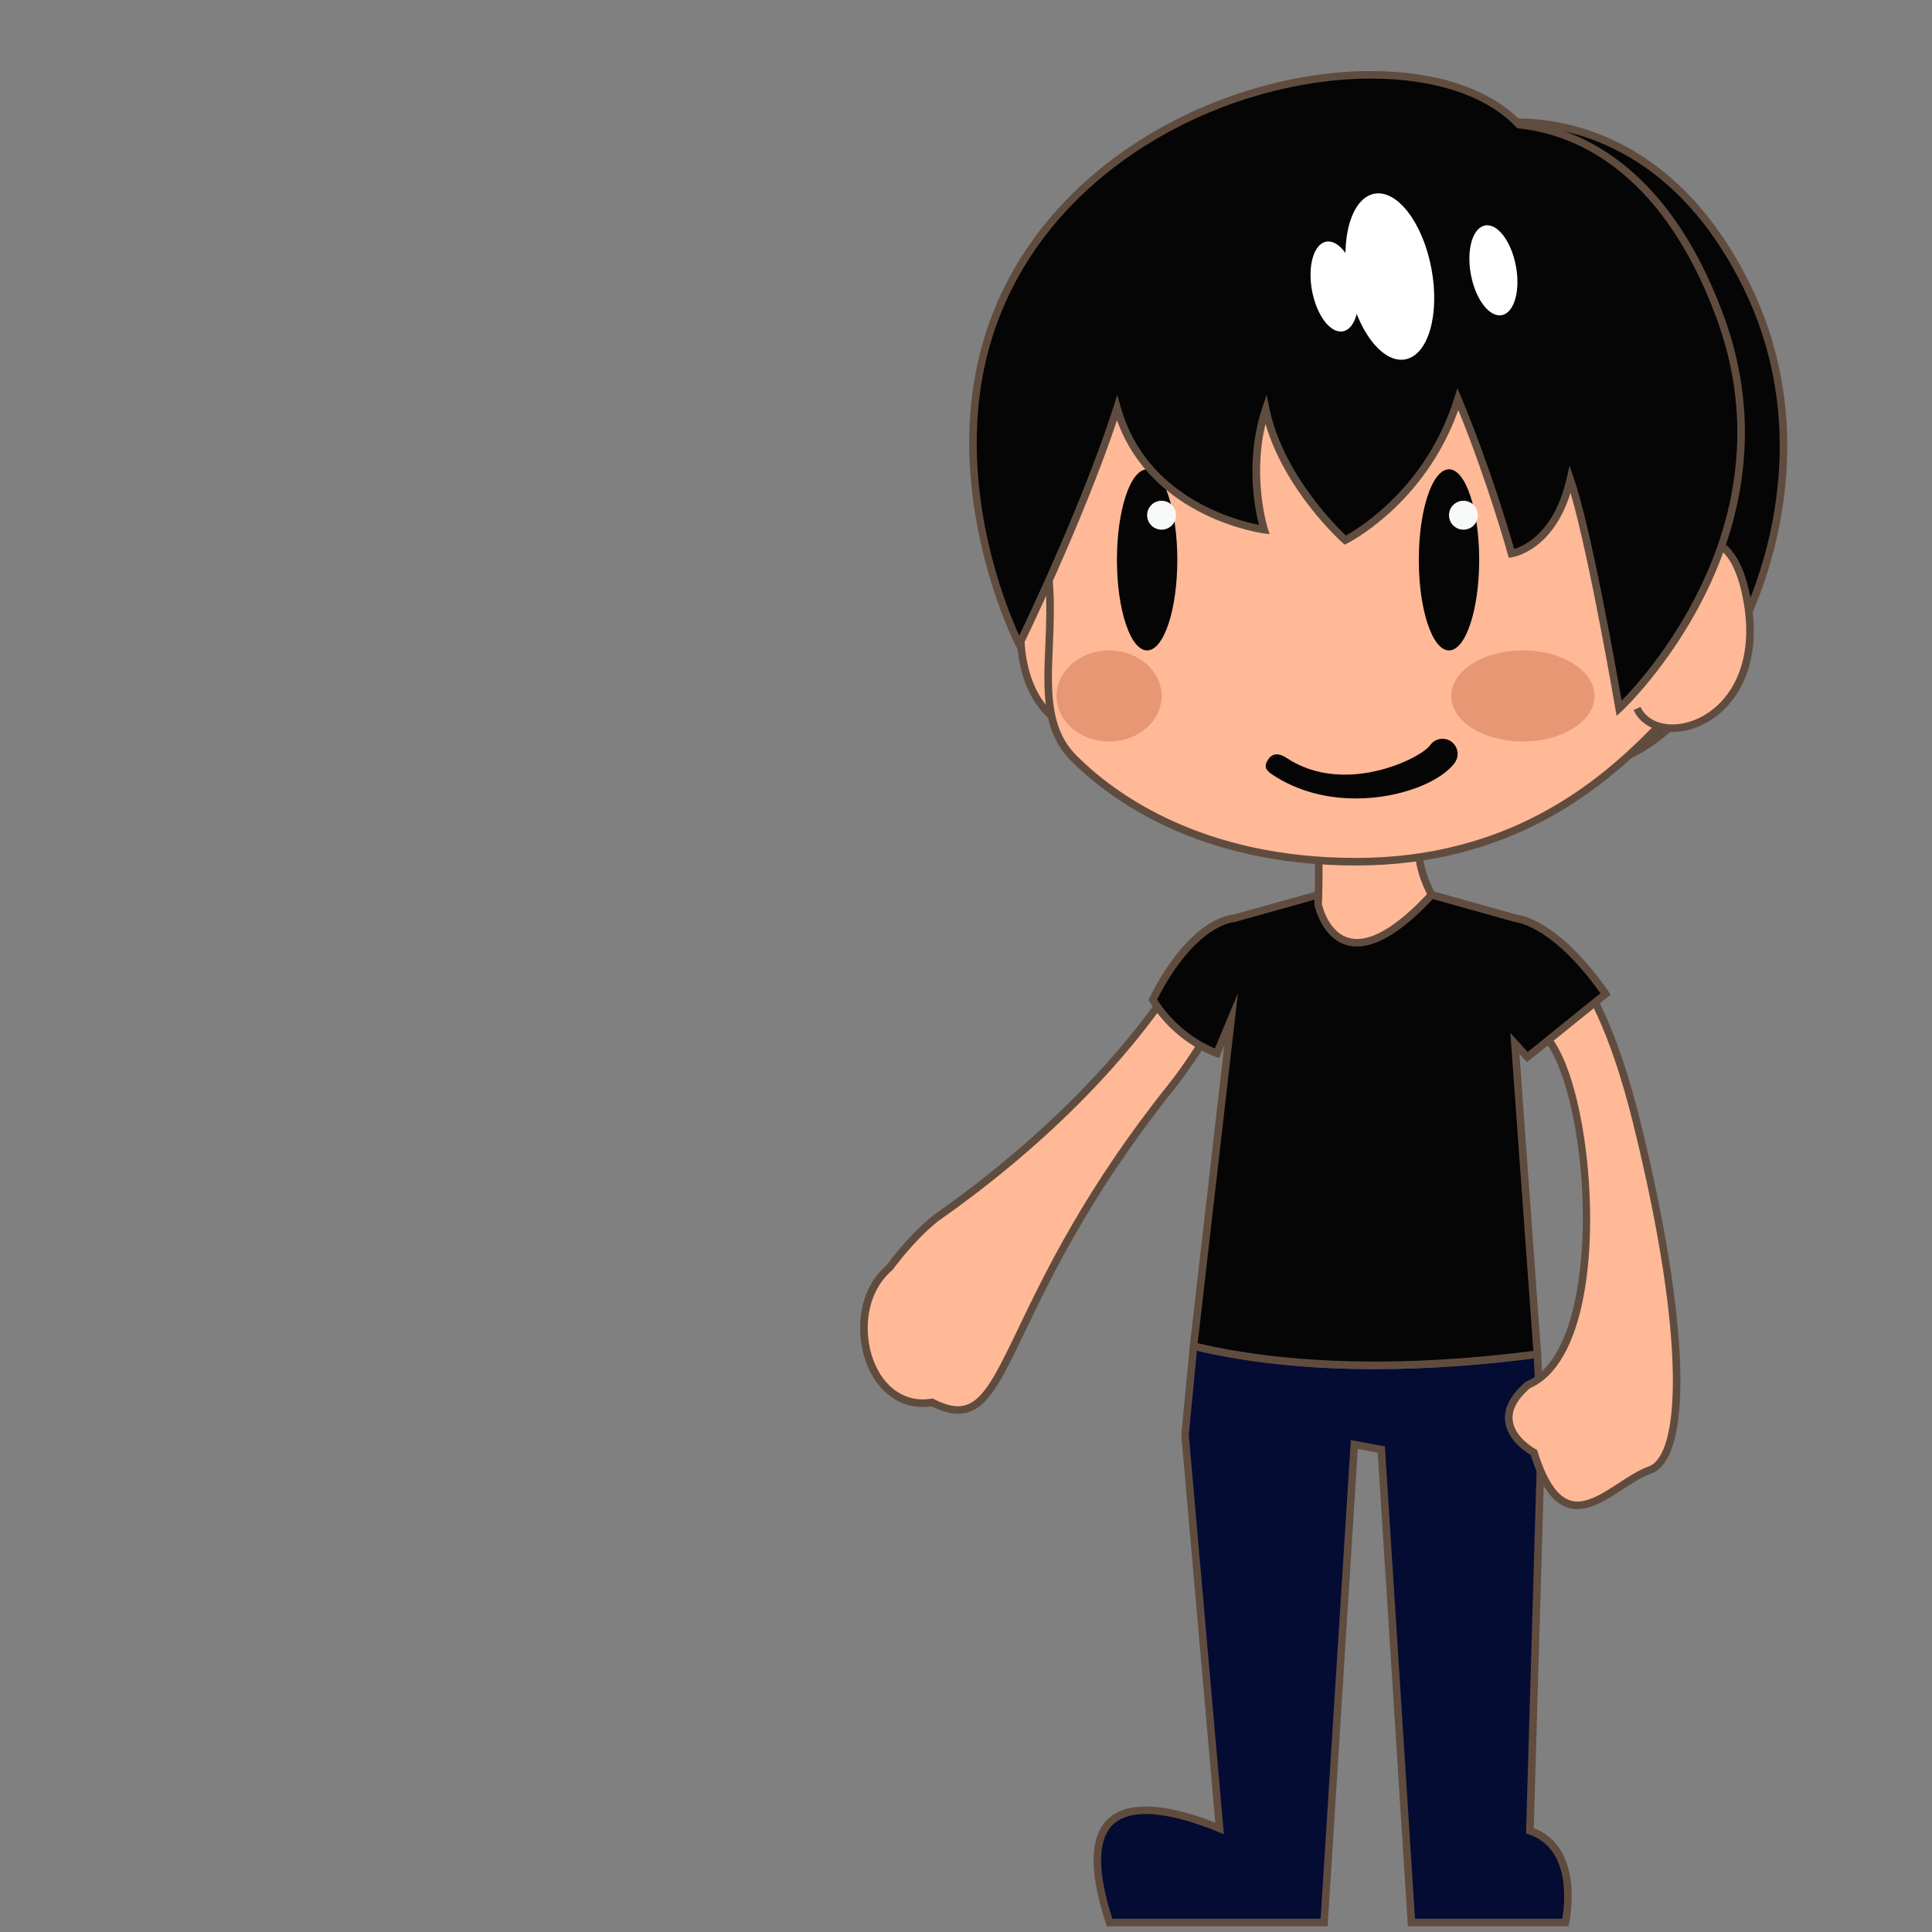 <?xml version="1.0" encoding="utf-8"?>
<!-- Generator: Adobe Illustrator 15.0.2, SVG Export Plug-In . SVG Version: 6.00 Build 0)  -->
<!DOCTYPE svg PUBLIC "-//W3C//DTD SVG 1.1//EN" "http://www.w3.org/Graphics/SVG/1.1/DTD/svg11.dtd">
<svg version="1.1" id="レイヤー_1" xmlns="http://www.w3.org/2000/svg" xmlns:xlink="http://www.w3.org/1999/xlink" x="0px"
	 y="0px" width="64px" height="64px" viewBox="0 0 64 64" enable-background="new 0 0 64 64" xml:space="preserve">
<rect x="0" y="0" width="64" height="64" fill="#808080" stroke="none"/>
<g>
	<g>
		<g>
			<path fill="#FFB997" d="M41.877,30.485c0,0-1.294,3.283-3.09,5.533c-5.96,7.468-5.225,11.813-7.912,10.438
				c-2.154,0.377-3.06-3.063-1.41-4.463c0,0,0.701-0.975,1.535-1.641c3.112-2.183,6-4.906,7.974-7.923
				C38.974,32.429,39.935,29.979,41.877,30.485z"/>
			<path fill="#604C3F" d="M31.734,46.834c-0.256,0-0.544-0.081-0.879-0.248c-0.951,0.146-1.783-0.419-2.166-1.461
				c-0.355-0.968-0.29-2.391,0.695-3.228c0.009-0.018,0.7-0.974,1.538-1.643c3.366-2.361,6.112-5.089,7.947-7.894
				c0.021-0.063,0.828-2.069,2.487-2.069c0.181,0,0.366,0.024,0.552,0.073l0.137,0.036l-0.052,0.131
				c-0.013,0.033-1.321,3.326-3.108,5.565c-2.717,3.403-4.048,6.178-4.929,8.014C33.113,45.866,32.649,46.833,31.734,46.834
				C31.734,46.834,31.734,46.834,31.734,46.834z M30.895,46.326l0.038,0.019c0.314,0.161,0.577,0.239,0.802,0.239
				c0.758-0.001,1.198-0.918,1.997-2.582c0.886-1.846,2.225-4.636,4.959-8.062c1.559-1.952,2.751-4.725,3.016-5.366
				c-0.117-0.022-0.234-0.033-0.349-0.033c-1.488,0-2.259,1.914-2.267,1.934c-1.863,2.854-4.632,5.605-8.018,7.98
				c-0.805,0.643-1.499,1.602-1.505,1.611c-0.914,0.78-0.969,2.083-0.643,2.973c0.345,0.94,1.086,1.438,1.93,1.294L30.895,46.326z"
				/>
		</g>
		<g>
			<path fill="#050C33" d="M40.399,60.565l-1.144-13.047l0.282-2.928c3.79,0.912,8.065,0.704,11.389,0.267l0.135,2.661
				l-0.383,13.127c1.743,0.585,1.177,3.04,1.177,3.04H50.59h-3.834l-1-15.667l-0.893-0.167l-1,15.834h-3.19h-3.917
				C35.254,59.124,38.244,59.688,40.399,60.565z"/>
			<path fill="#604C3F" d="M51.955,63.811h-5.316l-0.008-0.117l-0.993-15.569L44.979,48L43.98,63.811h-7.315l-0.028-0.086
				c-0.513-1.559-0.545-2.665-0.094-3.288c0.561-0.774,1.844-0.791,3.714-0.063l-1.126-12.845l0.297-3.094l0.14,0.034
				c3.099,0.746,7.021,0.834,11.343,0.264l0.135-0.018l0.142,2.797l-0.38,13.046c1.723,0.665,1.177,3.13,1.171,3.155L51.955,63.811z
				 M46.873,63.561h4.879c0.078-0.448,0.312-2.318-1.113-2.797l-0.088-0.029l0.003-0.093l0.383-13.127l-0.128-2.516
				c-4.236,0.546-8.087,0.462-11.16-0.254L39.38,47.53l1.162,13.229l-0.189-0.077c-1.834-0.748-3.106-0.792-3.607-0.099
				c-0.393,0.544-0.358,1.545,0.102,2.978h6.899l1.001-15.857l1.127,0.21l0.007,0.098L46.873,63.561z"/>
		</g>
		<g>
			<path fill="#FFB997" d="M50.357,30.89c0,0,2.2-0.405,3.851,6.252c1.651,6.656,1.746,11.094,0.445,11.556
				c-1.3,0.462-2.834,2.688-3.841-0.581c0,0-1.732-0.917-0.201-2.238c2.853-1.182,2.151-10.067,0.529-11.6
				C51.141,34.279,48.685,32.001,50.357,30.89z"/>
			<path fill="#604C3F" d="M52.251,49.992c-0.668,0-1.159-0.569-1.543-1.791c-0.175-0.104-0.777-0.502-0.848-1.12
				c-0.049-0.435,0.177-0.871,0.669-1.297l0.034-0.021c1.003-0.416,1.457-1.822,1.66-2.928c0.595-3.23-0.154-7.508-1.169-8.466
				c-0.061-0.056-1.496-1.402-1.401-2.577c0.033-0.411,0.247-0.749,0.635-1.007l0.047-0.019c0,0,0.033-0.007,0.097-0.007
				c0.545,0,2.437,0.458,3.897,6.352c1.64,6.606,1.783,11.2,0.366,11.704c-0.296,0.104-0.605,0.306-0.933,0.519
				C53.267,49.658,52.754,49.992,52.251,49.992z M50.679,45.986c-0.417,0.364-0.608,0.723-0.569,1.066
				c0.065,0.579,0.755,0.95,0.762,0.954l0.046,0.024l0.015,0.049c0.345,1.118,0.776,1.662,1.319,1.662
				c0.429,0,0.91-0.313,1.375-0.616c0.325-0.212,0.662-0.431,0.985-0.546c1.021-0.362,1.292-4.086-0.524-11.407
				c-1.502-6.059-3.417-6.178-3.686-6.162c-0.309,0.213-0.473,0.476-0.499,0.802c-0.085,1.054,1.31,2.362,1.323,2.375
				c1.155,1.092,1.807,5.641,1.244,8.693C52.164,44.543,51.545,45.616,50.679,45.986z"/>
		</g>
		<g>
			<path fill="#050505" d="M38.188,33.112c1.359-2.696,2.719-2.696,2.719-2.696l2.758-0.776h3.76l2.773,0.778
				c0.271,0.034,1.458,0.315,2.99,2.507l-2.594,2.094l-0.411-0.452l0.744,10.291c-3.323,0.438-7.599,0.646-11.389-0.267
				l1.243-10.822l-0.469,1.125C38.844,34.331,38.188,33.112,38.188,33.112z"/>
			<path fill="#604C3F" d="M45.536,45.355c-2.227,0-4.254-0.217-6.027-0.644l-0.107-0.025l1.154-10.053l-0.175,0.42l-0.113-0.043
				c-1.495-0.573-2.162-1.788-2.19-1.839l-0.03-0.058l0.029-0.059c1.308-2.592,2.628-2.754,2.811-2.764l2.777-0.777l3.794,0.005
				l2.773,0.778c0.313,0.038,1.514,0.346,3.059,2.555l0.066,0.096l-2.776,2.241l-0.247-0.271l0.727,10.048l-0.116,0.016
				C49.058,45.229,47.238,45.355,45.536,45.355z M39.675,44.495c3.054,0.716,6.895,0.799,11.119,0.254l-0.762-10.534l0.575,0.633
				l2.41-1.946c-1.491-2.092-2.622-2.333-2.836-2.359l-2.775-0.777h-3.725l-2.775,0.776c-0.012,0-1.287,0.049-2.576,2.566
				c0.143,0.232,0.757,1.14,1.914,1.624l0.763-1.829L39.675,44.495z"/>
		</g>
	</g>
	<g>
		<g>
			<path fill="#050505" d="M49.511,4.107c0,0,5.239-0.999,8.364,5.394s-0.445,13.877-3.91,15.51L49.511,4.107z"/>
			<path fill="#604C3F" d="M53.875,25.191l-0.032-0.154l-4.48-21.028l0.125-0.024c0.013-0.002,0.314-0.059,0.815-0.059
				c1.499,0,5.249,0.538,7.685,5.521c1.98,4.05,1.11,7.972,0.416,9.949c-0.951,2.707-2.632,4.902-4.385,5.729L53.875,25.191z
				 M49.661,4.212l4.393,20.615c1.621-0.841,3.224-2.983,4.113-5.515c0.682-1.94,1.536-5.788-0.404-9.756
				c-2.374-4.855-6.008-5.38-7.46-5.38C50.012,4.176,49.79,4.196,49.661,4.212z"/>
		</g>
		<g>
			<path fill="#FFB997" d="M36.479,19.034c0,0-2.067-3.086-2.607,0.901s2.278,5.036,2.816,3.534"/>
			<path fill="#604C3F" d="M35.794,24.249c-0.102,0-0.206-0.013-0.314-0.039c-0.899-0.22-2.104-1.543-1.731-4.291
				c0.177-1.306,0.528-2.003,1.075-2.129c0.836-0.196,1.724,1.12,1.76,1.175l-0.207,0.139c-0.229-0.341-0.941-1.201-1.497-1.071
				c-0.421,0.098-0.727,0.761-0.883,1.919c-0.35,2.584,0.731,3.817,1.543,4.015c0.479,0.115,0.871-0.092,1.031-0.54l0.236,0.084
				C36.639,23.979,36.257,24.249,35.794,24.249z"/>
		</g>
		<g>
			<path fill="#FFB997" d="M46.999,27.882c-0.036,0.515,0.076,1.102,0.425,1.758c-3.121,3.378-3.76,0.322-3.76,0.322
				s0.049-0.875,0-2.064C43.63,27.043,47.124,26.11,46.999,27.882z"/>
			<path fill="#604C3F" d="M44.951,31.355c-1.111,0-1.406-1.354-1.409-1.368l-0.004-0.016l0.001-0.016
				c0.001-0.009,0.048-0.883,0-2.052c-0.006-0.147,0.061-0.294,0.198-0.437c0.386-0.401,1.285-0.716,2.049-0.716
				c0.49,0,0.87,0.129,1.099,0.374c0.181,0.194,0.261,0.452,0.239,0.767c-0.038,0.538,0.1,1.107,0.41,1.691l0.042,0.078
				l-0.061,0.065C46.517,30.807,45.653,31.355,44.951,31.355z M43.79,29.951c0.033,0.143,0.3,1.154,1.161,1.154
				c0.617,0,1.397-0.5,2.321-1.485c-0.304-0.599-0.438-1.186-0.398-1.747c0.018-0.243-0.041-0.438-0.173-0.579
				C46.476,27.051,46.078,27,45.786,27c-0.692,0-1.53,0.287-1.869,0.64c-0.061,0.063-0.132,0.158-0.128,0.253
				C43.834,28.982,43.796,29.821,43.79,29.951z"/>
		</g>
		<g>
			<path fill="#FFB997" d="M34,14.832c0,0,0.56,2.097,0.75,4.424c0.194,2.377-0.542,4.498,0.821,5.861
				c1.645,1.645,4.631,3.428,9.345,3.428s7.709-2.115,9.876-4.333c1.625-1.663,1.414-9.381,1.414-9.381S57.458,4.546,44,4.546
				C33,4.546,34,14.832,34,14.832z"/>
			<path fill="#604C3F" d="M44.916,28.671c-5.193,0-8.139-2.171-9.434-3.465c-0.975-0.976-0.92-2.291-0.855-3.814
				c0.029-0.683,0.059-1.39-0.002-2.125c-0.187-2.29-0.74-4.381-0.746-4.402c-0.008-0.064-0.402-4.492,2.364-7.541
				C37.991,5.398,40.601,4.421,44,4.421c4.619,0,8.025,1.201,10.123,3.57c2.644,2.985,2.212,6.817,2.207,6.856
				c0.01,0.299,0.194,7.772-1.448,9.453C53.048,26.176,50.021,28.671,44.916,28.671z M44,4.671c-3.325,0-5.872,0.948-7.57,2.818
				c-2.692,2.966-2.31,7.287-2.306,7.33c0.002,0.001,0.562,2.115,0.751,4.426c0.061,0.751,0.031,1.466,0.002,2.156
				c-0.062,1.464-0.115,2.729,0.783,3.627c1.267,1.267,4.153,3.392,9.256,3.392c5.01,0,7.984-2.452,9.786-4.295
				c1.57-1.606,1.381-9.213,1.379-9.29c0.006-0.056,0.422-3.782-2.147-6.681C51.885,5.843,48.543,4.671,44,4.671z"/>
		</g>
		<g>
			<g>
				<ellipse fill="#050505" cx="48" cy="18.546" rx="1" ry="3"/>
				<circle fill="#F7F8F8" cx="48.479" cy="17.067" r="0.479"/>
			</g>
			<g>
				<ellipse fill="#050505" cx="38" cy="18.546" rx="1" ry="3"/>
				<circle fill="#F7F8F8" cx="38.479" cy="17.067" r="0.479"/>
			</g>
		</g>
		<g>
			<path fill="#FFB997" d="M54.5,19.034c0,0,2.683-3.086,3.384,0.901s-2.957,5.036-3.655,3.534"/>
			<path fill="#604C3F" d="M55.398,24.248c-0.58,0-1.067-0.261-1.283-0.726l0.227-0.105c0.239,0.515,0.91,0.714,1.635,0.489
				c1.169-0.368,2.174-1.731,1.784-3.948c-0.196-1.117-0.563-1.758-1.089-1.904c-0.924-0.25-2.066,1.05-2.077,1.063l-0.189-0.164
				c0.052-0.06,1.266-1.435,2.333-1.141c0.627,0.174,1.054,0.881,1.269,2.103c0.416,2.366-0.683,3.83-1.955,4.229
				C55.827,24.214,55.606,24.248,55.398,24.248z"/>
		</g>
		<g>
			<path fill="#050505" d="M32.987,10.458C36.005,2.689,47,0.625,50.323,4.131c2.214,0.222,4.942,1.726,6.65,6.351
				c2.737,7.413-3.338,12.987-3.338,12.987s-0.974-5.711-1.619-7.586c-0.517,2.243-1.948,2.456-1.948,2.456
				s-0.689-2.518-1.774-5.113c-1.049,3.363-3.731,4.67-3.731,4.67S42.438,16,41.929,13.563c-0.676,2.035-0.052,3.984-0.052,3.984
				S38,17.067,37.003,13.518c-1.132,3.521-3.241,7.827-3.241,7.827S30.896,15.843,32.987,10.458z"/>
			<path fill="#604C3F" d="M53.551,23.716l-0.038-0.227c-0.009-0.053-0.857-5.011-1.487-7.162c-0.598,1.912-1.881,2.125-1.938,2.134
				l-0.109,0.017l-0.029-0.107c-0.007-0.024-0.646-2.342-1.642-4.789c-1.118,3.141-3.663,4.412-3.689,4.424l-0.075,0.037
				l-0.063-0.056c-0.083-0.074-1.909-1.722-2.559-3.944c-0.441,1.806,0.069,3.447,0.075,3.465l0.06,0.186l-0.194-0.024
				c-0.038-0.005-3.695-0.494-4.86-3.747c-1.145,3.417-3.106,7.435-3.127,7.477l-0.108,0.222l-0.115-0.22
				c-0.028-0.055-2.868-5.614-0.78-10.99c2.055-5.29,7.868-8.058,12.547-8.058c2.166,0,3.927,0.588,4.964,1.656
				c1.709,0.185,4.807,1.274,6.709,6.427c2.734,7.406-3.31,13.066-3.37,13.123L53.551,23.716z M51.993,15.429l0.142,0.413
				c0.574,1.668,1.391,6.26,1.583,7.37c0.952-0.973,5.558-6.137,3.139-12.687c-1.873-5.072-4.905-6.105-6.546-6.27L50.265,4.25
				l-0.032-0.034c-0.985-1.039-2.695-1.612-4.814-1.612c-4.595,0-10.3,2.713-12.314,7.898c-1.809,4.656,0.156,9.459,0.658,10.553
				c0.452-0.944,2.155-4.569,3.122-7.577l0.127-0.396l0.112,0.4c0.839,2.984,3.801,3.753,4.58,3.906
				c-0.14-0.549-0.458-2.167,0.107-3.867l0.146-0.44l0.095,0.454c0.446,2.135,2.178,3.869,2.531,4.205
				c0.438-0.241,2.671-1.598,3.593-4.555l0.102-0.328l0.133,0.317c0.944,2.26,1.598,4.486,1.747,5.012
				c0.33-0.098,1.325-0.538,1.738-2.334L51.993,15.429z"/>
		</g>
		<path fill="#050505" d="M44.916,26.45c1.493,0,2.842-0.571,3.278-1.189c0.158-0.226,0.104-0.538-0.121-0.697
			c-0.226-0.158-0.537-0.105-0.697,0.121c-0.312,0.443-2.847,1.69-4.754,0.424c-0.229-0.152-0.456-0.185-0.61,0.046
			c-0.152,0.23-0.09,0.355,0.141,0.508C43.006,26.23,43.988,26.45,44.916,26.45z"/>
		<ellipse fill="#E79774" cx="50.447" cy="23.055" rx="2.374" ry="1.509"/>
		<ellipse fill="#E79774" cx="36.74" cy="23.055" rx="1.74" ry="1.509"/>
		
			<ellipse transform="matrix(-0.983 0.183 -0.183 -0.983 92.97 9.754)" fill="#FFFFFF" cx="46.034" cy="9.173" rx="1.403" ry="2.791"/>
		
			<ellipse transform="matrix(-0.983 0.183 -0.183 -0.983 89.4 10.741)" fill="#FFFFFF" cx="44.204" cy="9.501" rx="0.759" ry="1.511"/>
		
			<ellipse transform="matrix(-0.983 0.183 -0.183 -0.983 99.736 8.716)" fill="#FFFFFF" cx="49.465" cy="8.966" rx="0.759" ry="1.511"/>
	</g>
</g>
</svg>
